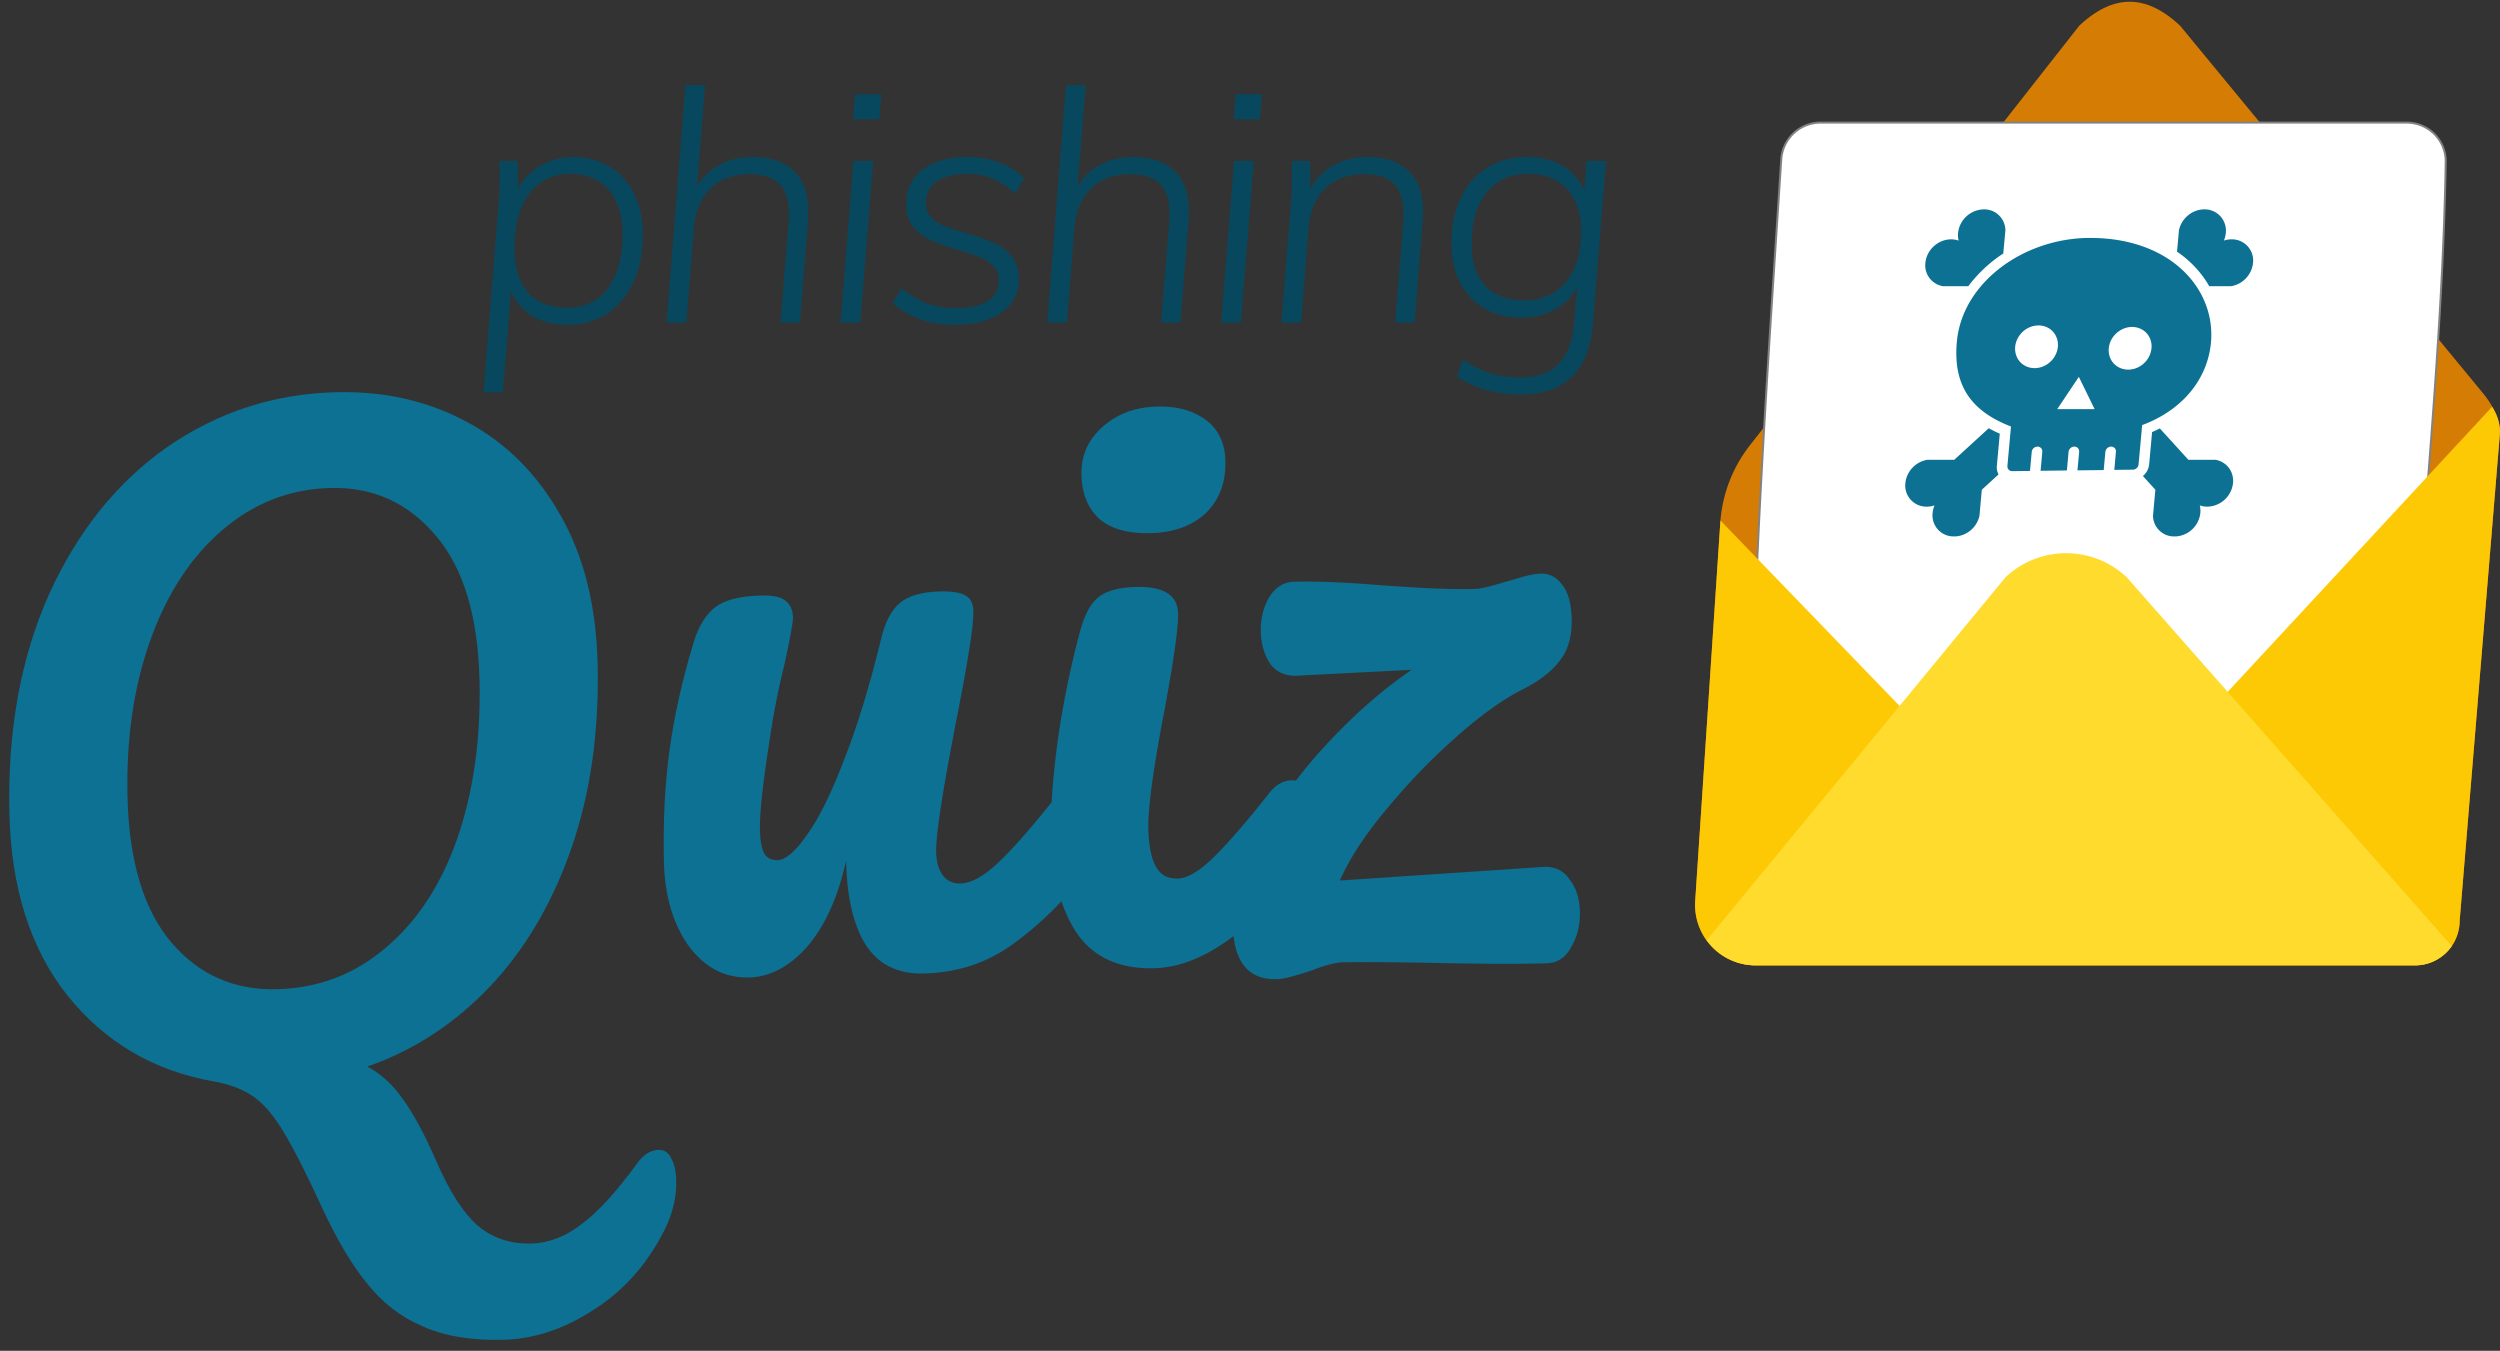 <svg width="124" height="67" fill="none" xmlns="http://www.w3.org/2000/svg">
  <rect width="100%" height="100%" fill="#333333" stroke="none"/>
  <path d="M37.139 48.484c-1.2.027-2.197-.5-2.995-1.58-.771-1.107-1.176-2.492-1.213-4.152-.046-2.009.045-3.847.274-5.513.228-1.694.627-3.485 1.198-5.374.248-.81.608-1.394 1.08-1.753.47-.359 1.226-.55 2.265-.574.586-.013.988.071 1.205.254.244.182.37.46.379.835.005.215-.125.941-.39 2.18-.244.997-.437 1.899-.579 2.706-.469 2.825-.693 4.705-.671 5.643.013.562.088.962.227 1.2.138.212.354.314.647.307.4-.009.883-.422 1.45-1.239.595-.817 1.207-2.05 1.836-3.7.655-1.65 1.276-3.673 1.861-6.071.195-.809.501-1.392.92-1.75.445-.358 1.107-.548 1.986-.568.613-.014 1.04.057 1.284.212.243.129.369.394.378.795.015.67-.276 2.512-.874 5.527-.668 3.446-.993 5.57-.975 6.373.012.51.127.909.347 1.198.22.263.502.39.848.383.533-.012 1.152-.348 1.857-1.007.73-.687 1.692-1.78 2.884-3.282.31-.382.666-.578 1.066-.587.346-.008.616.147.81.464.22.316.337.756.35 1.319.024 1.07-.21 1.907-.703 2.508-1.113 1.445-2.326 2.639-3.637 3.58-1.285.94-2.766 1.43-4.444 1.468-1.279.03-2.236-.445-2.871-1.422-.609-.977-.933-2.363-.974-4.158-.412 1.832-1.059 3.253-1.942 4.265-.884.985-1.846 1.49-2.885 1.513z" fill="#0C7193"/>
  <path d="M57.065 26.444c-1.12.025-1.964-.21-2.535-.706-.572-.523-.868-1.253-.89-2.19-.02-.938.321-1.723 1.026-2.355.732-.66 1.644-1.003 2.736-1.027.985-.023 1.79.2 2.414.668.623.468.945 1.144.965 2.028.025 1.071-.302 1.936-.98 2.595-.679.631-1.591.96-2.736.987zm.17 21.581c-1.732.04-3.011-.548-3.838-1.761-.801-1.215-1.224-2.84-1.27-4.875-.028-1.206.084-2.749.334-4.63a45.837 45.837 0 011.078-5.33c.22-.863.527-1.46.92-1.79.392-.331 1.027-.506 1.906-.526 1.36-.031 2.049.408 2.07 1.319.015.67-.203 2.229-.654 4.678-.572 2.96-.847 4.963-.823 6.008.018.803.139 1.417.361 1.84.223.424.588.63 1.094.619.48-.011 1.071-.36 1.775-1.046s1.64-1.766 2.805-3.24c.311-.382.667-.577 1.066-.587.347-.008.617.147.81.464.22.317.338.756.35 1.319.025 1.071-.21 1.907-.702 2.508-2.564 3.3-4.991 4.978-7.282 5.03z" fill="#0C7193"/>
  <path d="M76.514 43.002c.586-.04 1.03.164 1.334.613.33.421.501.953.516 1.596.015.67-.132 1.262-.44 1.779-.281.515-.688.779-1.221.791-.96.022-1.865.03-2.718.022-.827-.008-1.56-.018-2.2-.03-2.453-.051-4.186-.065-5.198-.042-.346.008-.85.14-1.51.396-.847.287-1.43.435-1.75.442-1.411.032-2.138-.862-2.18-2.683-.027-1.233.38-2.635 1.224-4.209.844-1.6 1.955-3.153 3.333-4.658 1.379-1.505 2.816-2.771 4.312-3.797l-5.63.29c-.586.04-1.044-.15-1.373-.572-.304-.448-.462-.98-.476-1.597-.015-.643.119-1.208.401-1.697.308-.516.729-.78 1.261-.793 1.172-.027 2.627.034 4.362.182.294.02.921.06 1.882.118.987.058 1.894.077 2.72.058.266-.006.77-.125 1.511-.356.133-.03.384-.102.755-.218.397-.116.729-.178.995-.184.426-.01.777.17 1.052.54.301.367.46.94.479 1.716.019.858-.179 1.546-.593 2.064-.388.518-.99.987-1.807 1.408-.923.45-1.999 1.211-3.227 2.285a31.31 31.31 0 00-3.477 3.576c-1.09 1.284-1.889 2.495-2.396 3.632l10.06-.672z" fill="#0C7193"/>
  <path d="M84.082 44.683a3 3 0 002.993 3.198h32.711a2.216 2.216 0 002.213-2.218L124 21.442c0-.756-.452-1.447-.819-1.908L108.136 1.278c-1.69-1.587-3.317-1.587-5.007 0L86.804 22.075a7 7 0 00-1.479 3.86l-1.243 18.748z" fill="#D57C05"/>
  <path d="M119.373 6.082c1.078 0 1.951.873 1.934 1.949-.091 5.705-.551 11.579-1.01 17.454l-.001.001c-.459 5.875-.919 11.752-1.01 17.46a1.976 1.976 0 01-1.967 1.95H87.071c-.317 0-.476-.066-.55-.167-.077-.102-.082-.256-.042-.471.025-.132.064-.279.108-.44.026-.099.055-.204.082-.314a3.93 3.93 0 00.132-.94c0-11.078.66-21.11 1.367-31.876l.182-2.78a1.952 1.952 0 011.947-1.826h29.076z" fill="#fff" stroke="#828282" stroke-width=".1"/>
  <path d="M96.38 14.196h1.247a6.857 6.857 0 011.736-1.623l.08-.88v-.005l.025-.264a1.05 1.05 0 00-1.07-1.04 1.312 1.312 0 00-1.278 1.17c-.012.134-.002.262.029.38a1.101 1.101 0 00-.372-.063c-.647 0-1.219.524-1.278 1.168a1.047 1.047 0 00.88 1.157zM109.392 13.895c.067.1.129.199.185.301h1.083a1.314 1.314 0 001.091-1.157 1.052 1.052 0 00-1.065-1.168c-.134 0-.262.021-.384.063.053-.118.086-.246.098-.38a1.054 1.054 0 00-1.065-1.17c-.601 0-1.141.456-1.259 1.04l-.024.264v.005l-.072.789c.564.384 1.04.86 1.412 1.413z" fill="#0C7193"/>
  <path d="M97.06 16.952c-.192 2.116.66 3.425 2.685 4.202l-.177 1.953a.24.24 0 00.061.186c.043.05.108.076.177.076h.003l.879-.01.086-.945a.292.292 0 01.286-.262c.147 0 .252.115.238.262l-.085.937 1.305-.016.083-.921a.29.29 0 01.286-.262c.145 0 .252.115.239.262l-.084.916 1.302-.015.082-.901a.292.292 0 01.286-.262c.147 0 .252.115.238.262l-.081.892.869-.01h.049a.294.294 0 00.286-.262l.178-1.95c1.424-.527 2.624-1.532 3.152-2.95 1.1-2.961-1.105-6.333-5.735-6.333-3.279 0-6.34 2.204-6.608 5.151zm8.208-.623c.545-.262 1.163-.05 1.378.474.212.521-.058 1.158-.604 1.42-.548.258-1.164.049-1.378-.475-.215-.523.056-1.157.604-1.419zm-2.158 2.362l.783 1.602h-1.854l1.071-1.602zm-2.487-2.437c.549-.262 1.167-.05 1.378.474.215.52-.055 1.157-.601 1.419-.548.262-1.166.05-1.378-.474-.214-.522.056-1.157.601-1.42z" fill="#0C7193"/>
  <path d="M109.137 25.447a1.307 1.307 0 01-1.192 1.159h-.177a1.043 1.043 0 01-.979-1.029l.024-.264v-.005l.093-1.018-.618-.679a.864.864 0 00.31-.578l.146-1.603c.131-.058.259-.115.383-.18l1.416 1.555h1.334c.553.089.934.573.881 1.157a1.31 1.31 0 01-1.278 1.168c-.134 0-.257-.021-.372-.063.031.118.041.246.029.38zM98.182 25.578a1.313 1.313 0 01-1.166 1.028h-.178a1.046 1.046 0 01-.981-1.159c.012-.133.045-.261.097-.38a1.193 1.193 0 01-.383.064 1.05 1.05 0 01-1.065-1.168 1.313 1.313 0 011.09-1.157h1.335l1.71-1.565c.173.093.353.185.548.27l-.145 1.596a.74.74 0 00.084.424l-.83.76-.092 1.017v.005l-.024.265z" fill="#0C7193"/>
  <path d="M84.082 44.683a3 3 0 002.994 3.199h32.71a2.216 2.216 0 002.213-2.22L124 21.443c0-.47-.146-.904-.394-1.263l-18.472 19.916a4.384 4.384 0 01-6.007 0l-13.792-14.28-1.253 18.868z" fill="#FDC804"/>
  <path d="M84.717 46.715a3 3 0 002.374 1.166h32.696c.754 0 1.419-.378 1.819-.955L105.483 28.63a4.384 4.384 0 00-6.008 0L84.653 46.633l.064.082z" fill="#FFDB2D"/>
  <path d="M32.668 57.033c.267-.006.47.123.609.388.166.291.255.664.265 1.12.02.857-.188 1.706-.622 2.546-.868 1.681-2.038 2.98-3.51 3.899-1.444.944-2.939 1.434-4.484 1.469-1.572.036-2.896-.188-3.973-.673-1.077-.458-2-1.174-2.767-2.147-.768-.948-1.517-2.217-2.246-3.808-.757-1.644-1.384-2.876-1.883-3.695-.47-.793-.964-1.372-1.478-1.735-.515-.363-1.174-.616-1.977-.759-2.97-.521-5.388-1.94-7.253-4.256-1.838-2.316-2.8-5.335-2.884-9.058-.092-4.071.559-7.677 1.953-10.817 1.422-3.141 3.379-5.584 5.871-7.33 2.52-1.745 5.324-2.653 8.414-2.724 2.37-.054 4.514.433 6.43 1.46 1.942 1.028 3.497 2.574 4.663 4.637 1.165 2.037 1.781 4.502 1.847 7.394.076 3.375-.36 6.427-1.312 9.155-.95 2.728-2.298 5.01-4.042 6.845-1.744 1.835-3.767 3.154-6.067 3.957.674.36 1.26.896 1.755 1.608.523.712 1.08 1.744 1.67 3.097.647 1.486 1.324 2.543 2.03 3.17.735.626 1.621.927 2.66.904.88-.02 1.725-.348 2.536-.983.813-.608 1.723-1.607 2.731-2.997.31-.435.665-.658 1.064-.667zm-18.971-7.967c2.078-.048 3.888-.732 5.43-2.054 1.57-1.322 2.755-3.131 3.556-5.427.8-2.323 1.167-4.93 1.101-7.823-.072-3.188-.793-5.583-2.162-7.186-1.37-1.63-3.107-2.421-5.211-2.373-2.025.046-3.821.744-5.39 2.093-1.542 1.321-2.727 3.13-3.555 5.427-.827 2.296-1.208 4.891-1.142 7.784.072 3.187.793 5.596 2.163 7.226 1.369 1.603 3.105 2.38 5.21 2.333z" fill="#0C7193"/>
  <path d="M28.463 7.792c.672 0 1.264.16 1.776.48.523.31.928.757 1.216 1.344.288.587.432 1.27.432 2.048 0 .885-.16 1.664-.48 2.336-.31.672-.747 1.195-1.312 1.568-.565.363-1.216.544-1.952.544-.661 0-1.237-.144-1.728-.432a2.607 2.607 0 01-1.072-1.248l-.4 5.024h-.96l.736-9.248c.043-.437.064-.933.064-1.488 0-.33-.005-.576-.016-.736h.912l.016 1.376a2.75 2.75 0 011.136-1.152 3.316 3.316 0 011.632-.416zm-.32 7.472c.853 0 1.52-.32 2-.96.49-.65.736-1.541.736-2.672 0-.95-.23-1.685-.688-2.208-.448-.533-1.077-.8-1.888-.8-.864 0-1.547.325-2.048.976-.49.65-.736 1.547-.736 2.688 0 .97.224 1.712.672 2.224.448.501 1.099.752 1.952.752zm9.181-7.472c.896 0 1.579.23 2.048.688.48.448.72 1.12.72 2.016 0 .192-.005.336-.016.432l-.4 5.072h-.96l.4-5.008c.01-.085.016-.213.016-.384 0-.672-.16-1.168-.48-1.488-.32-.32-.805-.48-1.456-.48-.821 0-1.477.24-1.968.72-.48.48-.752 1.147-.816 2L34.044 16h-.976l.928-11.776h.976l-.4 5.04c.267-.48.64-.843 1.12-1.088.48-.256 1.024-.384 1.632-.384zm5.01.192h.976L42.67 16h-.976l.64-8.016zm1.376-3.312l-.096 1.248h-1.296l.096-1.248h1.296zm3.657 11.44c-.597 0-1.168-.09-1.712-.272a4.173 4.173 0 01-1.376-.8l.432-.736c.437.341.864.592 1.28.752.416.15.88.224 1.392.224.704 0 1.237-.112 1.6-.336.373-.235.56-.581.56-1.04 0-.288-.09-.523-.272-.704a1.805 1.805 0 00-.656-.432 8.67 8.67 0 00-1.072-.368c-.566-.17-1.019-.33-1.36-.48a2.415 2.415 0 01-.88-.656c-.235-.288-.352-.667-.352-1.136 0-.725.272-1.296.816-1.712.554-.416 1.301-.624 2.24-.624.565 0 1.093.096 1.584.288.49.181.89.437 1.2.768l-.432.752c-.726-.65-1.504-.976-2.336-.976-.672 0-1.19.123-1.552.368-.363.245-.544.608-.544 1.088 0 .288.085.523.256.704.181.181.4.325.656.432.267.096.63.213 1.088.352a11.2 11.2 0 011.344.464c.352.15.65.373.896.672.245.288.368.672.368 1.152 0 .693-.288 1.243-.864 1.648-.576.405-1.344.608-2.304.608zm8.834-8.32c.896 0 1.579.23 2.048.688.48.448.72 1.12.72 2.016 0 .192-.005.336-.016.432l-.4 5.072h-.96l.4-5.008c.01-.085.016-.213.016-.384 0-.672-.16-1.168-.48-1.488-.32-.32-.805-.48-1.456-.48-.821 0-1.477.24-1.968.72-.48.48-.752 1.147-.816 2L52.921 16h-.976l.928-11.776h.976l-.4 5.04c.267-.48.64-.843 1.12-1.088.48-.256 1.024-.384 1.632-.384zm5.01.192h.976L61.547 16h-.976l.64-8.016zm1.376-3.312l-.096 1.248h-1.296l.096-1.248h1.296zm5.225 3.12c.896 0 1.578.23 2.048.688.48.448.72 1.12.72 2.016 0 .192-.006.336-.016.432l-.4 5.072h-.96l.4-5.008c.01-.085.016-.213.016-.384 0-.672-.16-1.168-.48-1.488-.32-.32-.806-.48-1.456-.48-.822 0-1.478.24-1.968.72-.48.48-.752 1.147-.816 2L64.532 16h-.976l.464-5.792c.042-.437.064-.933.064-1.488 0-.33-.006-.576-.016-.736h.912l.016 1.392a2.73 2.73 0 011.136-1.168c.49-.277 1.05-.416 1.68-.416zm11.842.192l-.64 8.048c-.192 2.357-1.392 3.536-3.6 3.536-1.184 0-2.23-.293-3.136-.88l.272-.848c.501.33.965.56 1.392.688.426.128.922.192 1.488.192 1.61 0 2.49-.885 2.64-2.656l.16-1.824c-.256.48-.635.853-1.136 1.12-.49.267-1.03.4-1.616.4-1.067 0-1.915-.336-2.544-1.008-.63-.672-.944-1.573-.944-2.704 0-.843.154-1.584.464-2.224.31-.65.746-1.152 1.312-1.504.576-.352 1.237-.528 1.984-.528.672 0 1.253.144 1.744.432.49.288.853.693 1.088 1.216l.112-1.456h.96zm-4.032 6.912c.864 0 1.546-.304 2.048-.912.501-.608.752-1.445.752-2.512 0-.907-.235-1.605-.704-2.096-.459-.501-1.099-.752-1.92-.752-.875 0-1.563.31-2.064.928-.49.608-.736 1.45-.736 2.528 0 .917.224 1.616.672 2.096.448.48 1.098.72 1.952.72z" fill="#07485E"/>
</svg>
